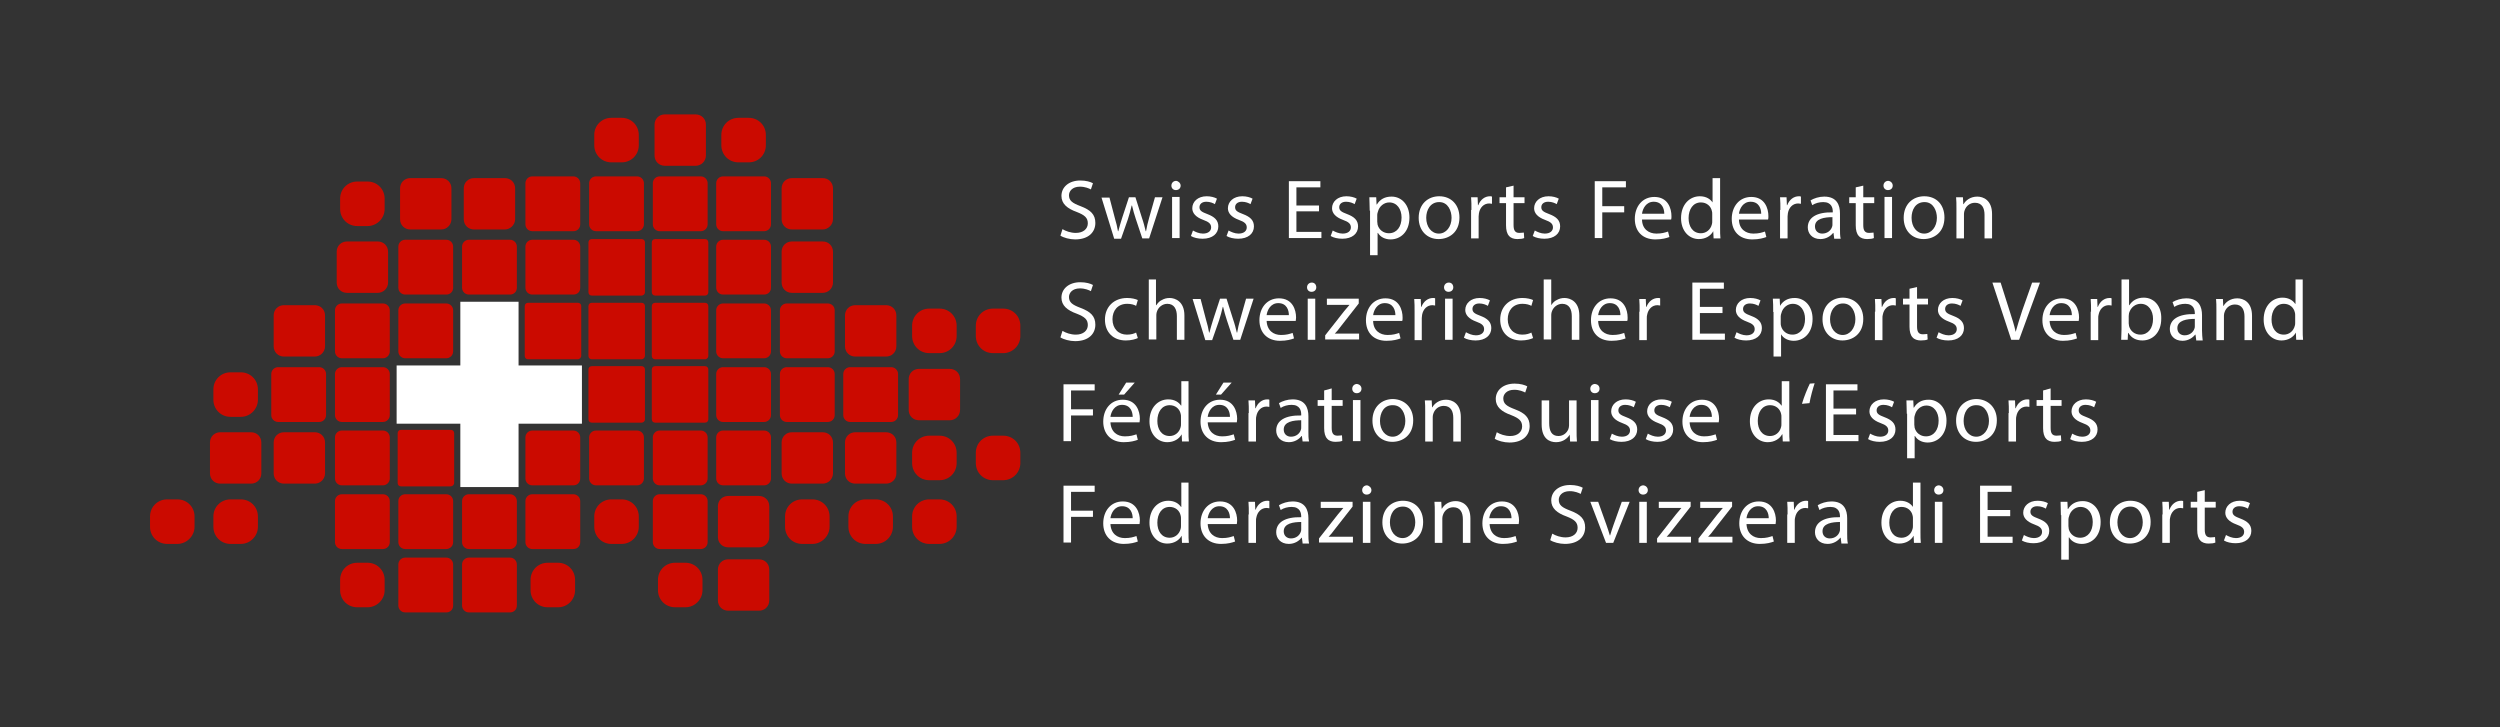<?xml version="1.0" encoding="utf-8"?>
<!-- Generator: Adobe Illustrator 23.0.4, SVG Export Plug-In . SVG Version: 6.00 Build 0)  -->
<svg version="1.1" xmlns="http://www.w3.org/2000/svg" xmlns:xlink="http://www.w3.org/1999/xlink" x="0px" y="0px"
	 viewBox="0 0 729.9 212.3" style="enable-background:new 0 0 729.9 212.3;" xml:space="preserve">
<rect x="0" y="0" width="729.9" height="212.3" fill="#333333" stroke="none"/>
<g id="Ebene_3">
</g>
<g id="Ebene_2">
</g>
<g id="Ebene_4">
	<g>
		<g>
			<path style="fill:#CB0A00;" d="M168.7,104.9h-14.5c-0.6,0-1-0.4-1-1V89.4c0-0.6,0.4-1,1-1h14.5c0.6,0,1,0.4,1,1v14.5
				C169.7,104.4,169.2,104.9,168.7,104.9z"/>
			<path style="fill:#CB0A00;" d="M187.3,104.9h-14.5c-0.6,0-1-0.4-1-1V89.4c0-0.6,0.4-1,1-1h14.5c0.6,0,1,0.4,1,1v14.5
				C188.3,104.4,187.8,104.9,187.3,104.9z"/>
			<path style="fill:#CB0A00;" d="M187.3,123.4h-14.5c-0.6,0-1-0.4-1-1v-14.5c0-0.6,0.4-1,1-1h14.5c0.6,0,1,0.4,1,1v14.5
				C188.3,123,187.8,123.4,187.3,123.4z"/>
			<path style="fill:#CB0A00;" d="M167.4,86h-12c-1.1,0-2-0.9-2-2V72c0-1.1,0.9-2,2-2h12c1.1,0,2,0.9,2,2v12
				C169.4,85.2,168.6,86,167.4,86z"/>
			<path style="fill:#CB0A00;" d="M187.3,86.3h-14.5c-0.6,0-1-0.4-1-1V70.8c0-0.6,0.4-1,1-1h14.5c0.6,0,1,0.4,1,1v14.5
				C188.3,85.9,187.8,86.3,187.3,86.3z"/>
			<path style="fill:#CB0A00;" d="M167.4,141.7h-12c-1.1,0-2-0.9-2-2v-12c0-1.1,0.9-2,2-2h12c1.1,0,2,0.9,2,2v12
				C169.4,140.8,168.6,141.7,167.4,141.7z"/>
			<path style="fill:#CB0A00;" d="M131.6,142h-14.5c-0.6,0-1-0.4-1-1v-14.5c0-0.6,0.4-1,1-1h14.5c0.6,0,1,0.4,1,1V141
				C132.6,141.5,132.1,142,131.6,142z"/>
			<path style="fill:#CB0A00;" d="M130.3,104.6h-12c-1.1,0-2-0.9-2-2v-12c0-1.1,0.9-2,2-2h12c1.1,0,2,0.9,2,2v12
				C132.3,103.7,131.4,104.6,130.3,104.6z"/>
			<path style="fill:#CB0A00;" d="M148.9,160.3h-12c-1.1,0-2-0.9-2-2v-12c0-1.1,0.9-2,2-2h12c1.1,0,2,0.9,2,2v12
				C150.9,159.4,150,160.3,148.9,160.3z"/>
			<path style="fill:#CB0A00;" d="M111.8,123.2h-12c-1.1,0-2-0.9-2-2v-12c0-1.1,0.9-2,2-2h12c1.1,0,2,0.9,2,2v12
				C113.8,122.3,112.9,123.2,111.8,123.2z"/>
			<path style="fill:#CB0A00;" d="M93.2,123.2h-12c-1.1,0-2-0.9-2-2v-12c0-1.1,0.9-2,2-2h12c1.1,0,2,0.9,2,2v12
				C95.2,122.3,94.3,123.2,93.2,123.2z"/>
			<path style="fill:#CB0A00;" d="M70.3,121.7h-3c-2.8,0-5-2.2-5-5v-3c0-2.8,2.2-5,5-5h3c2.8,0,5,2.2,5,5v3
				C75.3,119.4,73.1,121.7,70.3,121.7z"/>
			<path style="fill:#CB0A00;" d="M73.3,141.2h-9c-1.7,0-3-1.3-3-3v-9c0-1.7,1.3-3,3-3h9c1.7,0,3,1.3,3,3v9
				C76.3,139.9,75,141.2,73.3,141.2z"/>
			<path style="fill:#CB0A00;" d="M70.3,158.8h-3c-2.8,0-5-2.2-5-5v-3c0-2.8,2.2-5,5-5h3c2.8,0,5,2.2,5,5v3
				C75.3,156.5,73.1,158.8,70.3,158.8z"/>
			<path style="fill:#CB0A00;" d="M51.8,158.8h-3c-2.8,0-5-2.2-5-5v-3c0-2.8,2.2-5,5-5h3c2.8,0,5,2.2,5,5v3
				C56.8,156.5,54.5,158.8,51.8,158.8z"/>
			<path style="fill:#CB0A00;" d="M91.9,141.2h-9c-1.7,0-3-1.3-3-3v-9c0-1.7,1.3-3,3-3h9c1.7,0,3,1.3,3,3v9
				C94.9,139.9,93.5,141.2,91.9,141.2z"/>
			<path style="fill:#CB0A00;" d="M111.8,141.7h-12c-1.1,0-2-0.9-2-2v-12c0-1.1,0.9-2,2-2h12c1.1,0,2,0.9,2,2v12
				C113.8,140.8,112.9,141.7,111.8,141.7z"/>
			<path style="fill:#CB0A00;" d="M111.8,160.3h-12c-1.1,0-2-0.9-2-2v-12c0-1.1,0.9-2,2-2h12c1.1,0,2,0.9,2,2v12
				C113.8,159.4,112.9,160.3,111.8,160.3z"/>
			<path style="fill:#CB0A00;" d="M167.4,160.3h-12c-1.1,0-2-0.9-2-2v-12c0-1.1,0.9-2,2-2h12c1.1,0,2,0.9,2,2v12
				C169.4,159.4,168.6,160.3,167.4,160.3z"/>
			<path style="fill:#CB0A00;" d="M162.9,177.3h-3c-2.8,0-5-2.2-5-5v-3c0-2.8,2.2-5,5-5h3c2.8,0,5,2.2,5,5v3
				C167.9,175.1,165.7,177.3,162.9,177.3z"/>
			<path style="fill:#CB0A00;" d="M186,141.7h-12c-1.1,0-2-0.9-2-2v-12c0-1.1,0.9-2,2-2h12c1.1,0,2,0.9,2,2v12
				C188,140.8,187.1,141.7,186,141.7z"/>
			<path style="fill:#CB0A00;" d="M111.8,104.6h-12c-1.1,0-2-0.9-2-2v-12c0-1.1,0.9-2,2-2h12c1.1,0,2,0.9,2,2v12
				C113.8,103.7,112.9,104.6,111.8,104.6z"/>
			<path style="fill:#CB0A00;" d="M91.9,104.1h-9c-1.7,0-3-1.3-3-3v-9c0-1.7,1.3-3,3-3h9c1.7,0,3,1.3,3,3v9
				C94.9,102.8,93.5,104.1,91.9,104.1z"/>
			<path style="fill:#CB0A00;" d="M148.9,86h-12c-1.1,0-2-0.9-2-2V72c0-1.1,0.9-2,2-2h12c1.1,0,2,0.9,2,2v12
				C150.9,85.2,150,86,148.9,86z"/>
			<path style="fill:#CB0A00;" d="M130.3,86h-12c-1.1,0-2-0.9-2-2V72c0-1.1,0.9-2,2-2h12c1.1,0,2,0.9,2,2v12
				C132.3,85.2,131.4,86,130.3,86z"/>
			<path style="fill:#CB0A00;" d="M110.3,85.5h-9c-1.7,0-3-1.3-3-3v-9c0-1.7,1.3-3,3-3h9c1.7,0,3,1.3,3,3v9
				C113.3,84.2,111.9,85.5,110.3,85.5z"/>
			<path style="fill:#CB0A00;" d="M223.1,104.6h-12c-1.1,0-2-0.9-2-2v-12c0-1.1,0.9-2,2-2h12c1.1,0,2,0.9,2,2v12
				C225.1,103.7,224.2,104.6,223.1,104.6z"/>
			<path style="fill:#CB0A00;" d="M204.6,141.7h-12c-1.1,0-2-0.9-2-2v-12c0-1.1,0.9-2,2-2h12c1.1,0,2,0.9,2,2v12
				C206.6,140.8,205.7,141.7,204.6,141.7z"/>
			<path style="fill:#CB0A00;" d="M205.8,123.4h-14.5c-0.6,0-1-0.4-1-1v-14.5c0-0.6,0.4-1,1-1h14.5c0.6,0,1,0.4,1,1v14.5
				C206.8,123,206.4,123.4,205.8,123.4z"/>
			<path style="fill:#CB0A00;" d="M205.8,104.9h-14.5c-0.6,0-1-0.4-1-1V89.4c0-0.6,0.4-1,1-1h14.5c0.6,0,1,0.4,1,1v14.5
				C206.8,104.4,206.4,104.9,205.8,104.9z"/>
			<path style="fill:#CB0A00;" d="M223.1,123.2h-12c-1.1,0-2-0.9-2-2v-12c0-1.1,0.9-2,2-2h12c1.1,0,2,0.9,2,2v12
				C225.1,122.3,224.2,123.2,223.1,123.2z"/>
			<path style="fill:#CB0A00;" d="M223.1,141.7h-12c-1.1,0-2-0.9-2-2v-12c0-1.1,0.9-2,2-2h12c1.1,0,2,0.9,2,2v12
				C225.1,140.8,224.2,141.7,223.1,141.7z"/>
			<path style="fill:#CB0A00;" d="M181.5,158.8h-3c-2.8,0-5-2.2-5-5v-3c0-2.8,2.2-5,5-5h3c2.8,0,5,2.2,5,5v3
				C186.5,156.5,184.3,158.8,181.5,158.8z"/>
			<path style="fill:#CB0A00;" d="M107.3,177.3h-3c-2.8,0-5-2.2-5-5v-3c0-2.8,2.2-5,5-5h3c2.8,0,5,2.2,5,5v3
				C112.3,175.1,110,177.3,107.3,177.3z"/>
			<path style="fill:#CB0A00;" d="M130.3,178.8h-12c-1.1,0-2-0.9-2-2v-12c0-1.1,0.9-2,2-2h12c1.1,0,2,0.9,2,2v12
				C132.3,178,131.4,178.8,130.3,178.8z"/>
			<path style="fill:#CB0A00;" d="M148.9,178.8h-12c-1.1,0-2-0.9-2-2v-12c0-1.1,0.9-2,2-2h12c1.1,0,2,0.9,2,2v12
				C150.9,178,150,178.8,148.9,178.8z"/>
			<path style="fill:#CB0A00;" d="M204.6,160.3h-12c-1.1,0-2-0.9-2-2v-12c0-1.1,0.9-2,2-2h12c1.1,0,2,0.9,2,2v12
				C206.6,159.4,205.7,160.3,204.6,160.3z"/>
			<path style="fill:#CB0A00;" d="M200.1,177.3h-3c-2.8,0-5-2.2-5-5v-3c0-2.8,2.2-5,5-5h3c2.8,0,5,2.2,5,5v3
				C205.1,175.1,202.8,177.3,200.1,177.3z"/>
			<path style="fill:#CB0A00;" d="M221.6,178.3h-9c-1.7,0-3-1.3-3-3v-9c0-1.7,1.3-3,3-3h9c1.7,0,3,1.3,3,3v9
				C224.6,177,223.3,178.3,221.6,178.3z"/>
			<path style="fill:#CB0A00;" d="M221.6,159.8h-9c-1.7,0-3-1.3-3-3v-9c0-1.7,1.3-3,3-3h9c1.7,0,3,1.3,3,3v9
				C224.6,158.4,223.3,159.8,221.6,159.8z"/>
			<path style="fill:#CB0A00;" d="M237.2,158.8h-3c-2.8,0-5-2.2-5-5v-3c0-2.8,2.2-5,5-5h3c2.8,0,5,2.2,5,5v3
				C242.2,156.5,239.9,158.8,237.2,158.8z"/>
			<path style="fill:#CB0A00;" d="M255.7,158.8h-3c-2.8,0-5-2.2-5-5v-3c0-2.8,2.2-5,5-5h3c2.8,0,5,2.2,5,5v3
				C260.7,156.5,258.5,158.8,255.7,158.8z"/>
			<path style="fill:#CB0A00;" d="M274.3,158.8h-3c-2.8,0-5-2.2-5-5v-3c0-2.8,2.2-5,5-5h3c2.8,0,5,2.2,5,5v3
				C279.3,156.5,277.1,158.8,274.3,158.8z"/>
			<path style="fill:#CB0A00;" d="M274.3,140.2h-3c-2.8,0-5-2.2-5-5v-3c0-2.8,2.2-5,5-5h3c2.8,0,5,2.2,5,5v3
				C279.3,138,277.1,140.2,274.3,140.2z"/>
			<path style="fill:#CB0A00;" d="M292.9,140.2h-3c-2.8,0-5-2.2-5-5v-3c0-2.8,2.2-5,5-5h3c2.8,0,5,2.2,5,5v3
				C297.9,138,295.6,140.2,292.9,140.2z"/>
			<path style="fill:#CB0A00;" d="M258.7,141.2h-9c-1.7,0-3-1.3-3-3v-9c0-1.7,1.3-3,3-3h9c1.7,0,3,1.3,3,3v9
				C261.7,139.9,260.4,141.2,258.7,141.2z"/>
			<path style="fill:#CB0A00;" d="M260.2,123.2h-12c-1.1,0-2-0.9-2-2v-12c0-1.1,0.9-2,2-2h12c1.1,0,2,0.9,2,2v12
				C262.2,122.3,261.3,123.2,260.2,123.2z"/>
			<path style="fill:#CB0A00;" d="M277.3,122.7h-9c-1.7,0-3-1.3-3-3v-9c0-1.7,1.3-3,3-3h9c1.7,0,3,1.3,3,3v9
				C280.3,121.3,279,122.7,277.3,122.7z"/>
			<path style="fill:#CB0A00;" d="M240.2,141.2h-9c-1.7,0-3-1.3-3-3v-9c0-1.7,1.3-3,3-3h9c1.7,0,3,1.3,3,3v9
				C243.2,139.9,241.8,141.2,240.2,141.2z"/>
			<path style="fill:#CB0A00;" d="M241.7,104.6h-12c-1.1,0-2-0.9-2-2v-12c0-1.1,0.9-2,2-2h12c1.1,0,2,0.9,2,2v12
				C243.7,103.7,242.8,104.6,241.7,104.6z"/>
			<path style="fill:#CB0A00;" d="M258.7,104.1h-9c-1.7,0-3-1.3-3-3v-9c0-1.7,1.3-3,3-3h9c1.7,0,3,1.3,3,3v9
				C261.7,102.8,260.4,104.1,258.7,104.1z"/>
			<path style="fill:#CB0A00;" d="M274.3,103.1h-3c-2.8,0-5-2.2-5-5v-3c0-2.8,2.2-5,5-5h3c2.8,0,5,2.2,5,5v3
				C279.3,100.9,277.1,103.1,274.3,103.1z"/>
			<path style="fill:#CB0A00;" d="M292.9,103.1h-3c-2.8,0-5-2.2-5-5v-3c0-2.8,2.2-5,5-5h3c2.8,0,5,2.2,5,5v3
				C297.9,100.9,295.6,103.1,292.9,103.1z"/>
			<path style="fill:#CB0A00;" d="M186,67.5h-12c-1.1,0-2-0.9-2-2v-12c0-1.1,0.9-2,2-2h12c1.1,0,2,0.9,2,2v12
				C188,66.6,187.1,67.5,186,67.5z"/>
			<path style="fill:#CB0A00;" d="M181.5,47.4h-3c-2.8,0-5-2.2-5-5v-3c0-2.8,2.2-5,5-5h3c2.8,0,5,2.2,5,5v3
				C186.5,45.2,184.3,47.4,181.5,47.4z"/>
			<path style="fill:#CB0A00;" d="M205.8,86.3h-14.5c-0.6,0-1-0.4-1-1V70.8c0-0.6,0.4-1,1-1h14.5c0.6,0,1,0.4,1,1v14.5
				C206.8,85.9,206.4,86.3,205.8,86.3z"/>
			<path style="fill:#CB0A00;" d="M223.1,86h-12c-1.1,0-2-0.9-2-2V72c0-1.1,0.9-2,2-2h12c1.1,0,2,0.9,2,2v12
				C225.1,85.2,224.2,86,223.1,86z"/>
			<path style="fill:#CB0A00;" d="M204.6,67.5h-12c-1.1,0-2-0.9-2-2v-12c0-1.1,0.9-2,2-2h12c1.1,0,2,0.9,2,2v12
				C206.6,66.6,205.7,67.5,204.6,67.5z"/>
			<path style="fill:#CB0A00;" d="M223.1,67.5h-12c-1.1,0-2-0.9-2-2v-12c0-1.1,0.9-2,2-2h12c1.1,0,2,0.9,2,2v12
				C225.1,66.6,224.2,67.5,223.1,67.5z"/>
			<path style="fill:#CB0A00;" d="M240.2,85.5h-9c-1.7,0-3-1.3-3-3v-9c0-1.7,1.3-3,3-3h9c1.7,0,3,1.3,3,3v9
				C243.2,84.2,241.8,85.5,240.2,85.5z"/>
			<path style="fill:#CB0A00;" d="M240.2,67h-9c-1.7,0-3-1.3-3-3v-9c0-1.7,1.3-3,3-3h9c1.7,0,3,1.3,3,3v9
				C243.2,65.6,241.8,67,240.2,67z"/>
			<path style="fill:#CB0A00;" d="M167.4,67.5h-12c-1.1,0-2-0.9-2-2v-12c0-1.1,0.9-2,2-2h12c1.1,0,2,0.9,2,2v12
				C169.4,66.6,168.6,67.5,167.4,67.5z"/>
			<path style="fill:#CB0A00;" d="M147.4,67h-9c-1.7,0-3-1.3-3-3v-9c0-1.7,1.3-3,3-3h9c1.7,0,3,1.3,3,3v9
				C150.4,65.6,149,67,147.4,67z"/>
			<path style="fill:#CB0A00;" d="M128.8,67h-9c-1.7,0-3-1.3-3-3v-9c0-1.7,1.3-3,3-3h9c1.7,0,3,1.3,3,3v9
				C131.8,65.6,130.5,67,128.8,67z"/>
			<path style="fill:#CB0A00;" d="M203.1,48.4h-9c-1.7,0-3-1.3-3-3v-9c0-1.7,1.3-3,3-3h9c1.7,0,3,1.3,3,3v9
				C206.1,47.1,204.7,48.4,203.1,48.4z"/>
			<path style="fill:#CB0A00;" d="M218.6,47.4h-3c-2.8,0-5-2.2-5-5v-3c0-2.8,2.2-5,5-5h3c2.8,0,5,2.2,5,5v3
				C223.6,45.2,221.4,47.4,218.6,47.4z"/>
			<path style="fill:#CB0A00;" d="M107.3,66h-3c-2.8,0-5-2.2-5-5v-3c0-2.8,2.2-5,5-5h3c2.8,0,5,2.2,5,5v3
				C112.3,63.8,110,66,107.3,66z"/>
			<path style="fill:#CB0A00;" d="M241.7,123.2h-12c-1.1,0-2-0.9-2-2v-12c0-1.1,0.9-2,2-2h12c1.1,0,2,0.9,2,2v12
				C243.7,122.3,242.8,123.2,241.7,123.2z"/>
			<path style="fill:#CB0A00;" d="M130.3,160.3h-12c-1.1,0-2-0.9-2-2v-12c0-1.1,0.9-2,2-2h12c1.1,0,2,0.9,2,2v12
				C132.3,159.4,131.4,160.3,130.3,160.3z"/>
			<polygon style="fill:#FFFFFF;" points="169.9,106.7 169.9,123.7 151.4,123.7 151.4,142.2 134.4,142.2 134.4,123.7 115.8,123.7 
				115.8,106.7 134.4,106.7 134.4,88.1 151.4,88.1 151.4,106.7 			"/>
		</g>
		<g>
			<path style="fill:#FFFFFF;" d="M310.2,66.9c1,0.6,2.4,1.1,3.9,1.1c2.2,0,3.5-1.2,3.5-2.8c0-1.6-0.9-2.4-3.2-3.3
				c-2.8-1-4.5-2.4-4.5-4.7c0-2.6,2.2-4.5,5.5-4.5c1.7,0,3,0.4,3.7,0.8l-0.6,1.8c-0.6-0.3-1.7-0.8-3.2-0.8c-2.3,0-3.2,1.4-3.2,2.5
				c0,1.6,1,2.3,3.4,3.2c2.9,1.1,4.3,2.4,4.3,4.9c0,2.6-1.9,4.8-5.9,4.8c-1.6,0-3.4-0.5-4.3-1.1L310.2,66.9z"/>
			<path style="fill:#FFFFFF;" d="M323.9,57.6l1.6,6.1c0.4,1.3,0.7,2.6,0.9,3.8h0.1c0.3-1.2,0.7-2.5,1.1-3.8l2-6.1h1.9l1.9,6
				c0.5,1.4,0.8,2.7,1.1,3.9h0.1c0.2-1.2,0.5-2.5,0.9-3.9l1.7-6h2.2l-3.9,12h-2l-1.9-5.7c-0.4-1.3-0.8-2.5-1.1-3.9h-0.1
				c-0.3,1.4-0.7,2.7-1.1,4l-2,5.7h-2l-3.7-12H323.9z"/>
			<path style="fill:#FFFFFF;" d="M344.7,54.2c0,0.7-0.5,1.3-1.4,1.3c-0.8,0-1.3-0.6-1.3-1.3c0-0.8,0.6-1.4,1.4-1.4
				C344.1,52.9,344.7,53.5,344.7,54.2z M342.2,69.5v-12h2.2v12H342.2z"/>
			<path style="fill:#FFFFFF;" d="M348.3,67.3c0.7,0.4,1.8,0.9,2.9,0.9c1.6,0,2.4-0.8,2.4-1.8c0-1-0.6-1.6-2.3-2.2
				c-2.2-0.8-3.2-2-3.2-3.4c0-1.9,1.6-3.5,4.2-3.5c1.2,0,2.3,0.3,3,0.7l-0.6,1.6c-0.5-0.3-1.4-0.7-2.5-0.7c-1.3,0-2,0.7-2,1.6
				c0,1,0.7,1.4,2.3,2c2.1,0.8,3.2,1.8,3.2,3.6c0,2.1-1.7,3.6-4.6,3.6c-1.3,0-2.6-0.3-3.4-0.8L348.3,67.3z"/>
			<path style="fill:#FFFFFF;" d="M358.7,67.3c0.7,0.4,1.8,0.9,2.9,0.9c1.6,0,2.4-0.8,2.4-1.8c0-1-0.6-1.6-2.3-2.2
				c-2.2-0.8-3.2-2-3.2-3.4c0-1.9,1.6-3.5,4.2-3.5c1.2,0,2.3,0.3,3,0.7l-0.6,1.6c-0.5-0.3-1.4-0.7-2.5-0.7c-1.3,0-2,0.7-2,1.6
				c0,1,0.7,1.4,2.3,2c2.1,0.8,3.2,1.8,3.2,3.6c0,2.1-1.7,3.6-4.6,3.6c-1.3,0-2.6-0.3-3.4-0.8L358.7,67.3z"/>
			<path style="fill:#FFFFFF;" d="M385.1,61.7h-6.6v6h7.3v1.8h-9.5V52.9h9.2v1.8h-7V60h6.6V61.7z"/>
			<path style="fill:#FFFFFF;" d="M389.1,67.3c0.7,0.4,1.8,0.9,2.9,0.9c1.6,0,2.4-0.8,2.4-1.8c0-1-0.6-1.6-2.3-2.2
				c-2.2-0.8-3.2-2-3.2-3.4c0-1.9,1.6-3.5,4.2-3.5c1.2,0,2.3,0.3,3,0.7l-0.6,1.6c-0.5-0.3-1.4-0.7-2.5-0.7c-1.3,0-2,0.7-2,1.6
				c0,1,0.7,1.4,2.3,2c2.1,0.8,3.2,1.8,3.2,3.6c0,2.1-1.7,3.6-4.6,3.6c-1.3,0-2.6-0.3-3.4-0.8L389.1,67.3z"/>
			<path style="fill:#FFFFFF;" d="M399.9,61.5c0-1.5-0.1-2.8-0.1-3.9h2l0.1,2.1h0.1c0.9-1.5,2.3-2.3,4.3-2.3c2.9,0,5.2,2.4,5.2,6.1
				c0,4.3-2.7,6.4-5.5,6.4c-1.6,0-3-0.7-3.7-1.9h-0.1v6.5h-2.2V61.5z M402.1,64.7c0,0.3,0.1,0.6,0.1,0.9c0.4,1.5,1.7,2.5,3.3,2.5
				c2.3,0,3.7-1.9,3.7-4.6c0-2.4-1.3-4.4-3.6-4.4c-1.5,0-2.9,1.1-3.3,2.7c-0.1,0.3-0.2,0.6-0.2,0.9V64.7z"/>
			<path style="fill:#FFFFFF;" d="M426.1,63.5c0,4.4-3.1,6.3-6.1,6.3c-3.3,0-5.8-2.4-5.8-6.2c0-4,2.7-6.3,6-6.3
				C423.7,57.3,426.1,59.8,426.1,63.5z M416.4,63.6c0,2.6,1.5,4.6,3.7,4.6c2.1,0,3.7-2,3.7-4.6c0-2-1-4.6-3.6-4.6
				C417.6,59,416.4,61.3,416.4,63.6z"/>
			<path style="fill:#FFFFFF;" d="M429.6,61.3c0-1.4,0-2.6-0.1-3.7h1.9l0.1,2.3h0.1c0.6-1.6,1.9-2.6,3.4-2.6c0.3,0,0.4,0,0.6,0.1
				v2.1c-0.2,0-0.5-0.1-0.8-0.1c-1.6,0-2.7,1.2-3,2.8c0,0.3-0.1,0.6-0.1,1v6.4h-2.2V61.3z"/>
			<path style="fill:#FFFFFF;" d="M441.9,54.2v3.4h3.2v1.7h-3.2v6.4c0,1.5,0.4,2.3,1.7,2.3c0.6,0,1-0.1,1.3-0.1l0.1,1.6
				c-0.4,0.2-1.1,0.3-2,0.3c-1,0-1.9-0.3-2.4-0.9c-0.6-0.6-0.9-1.7-0.9-3.1v-6.5h-1.9v-1.7h1.9v-2.9L441.9,54.2z"/>
			<path style="fill:#FFFFFF;" d="M448.1,67.3c0.7,0.4,1.8,0.9,2.9,0.9c1.6,0,2.4-0.8,2.4-1.8c0-1-0.6-1.6-2.3-2.2
				c-2.2-0.8-3.2-2-3.2-3.4c0-1.9,1.6-3.5,4.2-3.5c1.2,0,2.3,0.3,3,0.7l-0.6,1.6c-0.5-0.3-1.4-0.7-2.5-0.7c-1.3,0-2,0.7-2,1.6
				c0,1,0.7,1.4,2.3,2c2.1,0.8,3.2,1.8,3.2,3.6c0,2.1-1.7,3.6-4.6,3.6c-1.3,0-2.6-0.3-3.4-0.8L448.1,67.3z"/>
			<path style="fill:#FFFFFF;" d="M465.6,52.9h9.1v1.8h-6.9v5.5h6.4V62h-6.4v7.5h-2.2V52.9z"/>
			<path style="fill:#FFFFFF;" d="M479.4,64c0,2.9,2,4.2,4.2,4.2c1.6,0,2.5-0.3,3.4-0.6l0.4,1.6c-0.8,0.3-2.1,0.7-4.1,0.7
				c-3.8,0-6-2.4-6-6s2.2-6.4,5.7-6.4c4,0,5,3.4,5,5.6c0,0.4,0,0.8-0.1,1H479.4z M485.9,62.4c0-1.4-0.6-3.5-3.1-3.5
				c-2.2,0-3.2,2-3.4,3.5H485.9z"/>
			<path style="fill:#FFFFFF;" d="M502.2,52v14.5c0,1.1,0,2.3,0.1,3.1h-2l-0.1-2.1h0c-0.7,1.3-2.2,2.3-4.2,2.3
				c-2.9,0-5.2-2.4-5.2-6.1c0-4,2.5-6.4,5.5-6.4c1.9,0,3.1,0.9,3.7,1.8h0V52H502.2z M499.9,62.5c0-0.3,0-0.6-0.1-0.9
				c-0.3-1.4-1.5-2.5-3.2-2.5c-2.3,0-3.6,2-3.6,4.6c0,2.4,1.2,4.4,3.6,4.4c1.5,0,2.8-1,3.2-2.6c0.1-0.3,0.1-0.6,0.1-0.9V62.5z"/>
			<path style="fill:#FFFFFF;" d="M507.7,64c0,2.9,2,4.2,4.2,4.2c1.6,0,2.5-0.3,3.4-0.6l0.4,1.6c-0.8,0.3-2.1,0.7-4.1,0.7
				c-3.8,0-6-2.4-6-6s2.2-6.4,5.7-6.4c4,0,5,3.4,5,5.6c0,0.4,0,0.8-0.1,1H507.7z M514.2,62.4c0-1.4-0.6-3.5-3.1-3.5
				c-2.2,0-3.2,2-3.4,3.5H514.2z"/>
			<path style="fill:#FFFFFF;" d="M519.8,61.3c0-1.4,0-2.6-0.1-3.7h1.9l0.1,2.3h0.1c0.6-1.6,1.9-2.6,3.4-2.6c0.3,0,0.4,0,0.6,0.1
				v2.1c-0.2,0-0.5-0.1-0.8-0.1c-1.6,0-2.7,1.2-3,2.8c0,0.3-0.1,0.6-0.1,1v6.4h-2.2V61.3z"/>
			<path style="fill:#FFFFFF;" d="M535.5,69.5l-0.2-1.5h-0.1c-0.7,0.9-2,1.8-3.7,1.8c-2.5,0-3.7-1.7-3.7-3.4c0-2.9,2.6-4.5,7.3-4.4
				v-0.2c0-1-0.3-2.8-2.8-2.8c-1.1,0-2.3,0.3-3.2,0.9l-0.5-1.4c1-0.6,2.5-1.1,4-1.1c3.7,0,4.6,2.5,4.6,4.9v4.5c0,1,0,2.1,0.2,2.9
				H535.5z M535.1,63.4c-2.4,0-5.2,0.4-5.2,2.7c0,1.4,1,2.1,2.1,2.1c1.6,0,2.6-1,2.9-2c0.1-0.2,0.1-0.5,0.1-0.7V63.4z"/>
			<path style="fill:#FFFFFF;" d="M544,54.2v3.4h3.2v1.7H544v6.4c0,1.5,0.4,2.3,1.7,2.3c0.6,0,1-0.1,1.3-0.1l0.1,1.6
				c-0.4,0.2-1.1,0.3-2,0.3c-1,0-1.9-0.3-2.4-0.9c-0.6-0.6-0.9-1.7-0.9-3.1v-6.5h-1.9v-1.7h1.9v-2.9L544,54.2z"/>
			<path style="fill:#FFFFFF;" d="M552.6,54.2c0,0.7-0.5,1.3-1.4,1.3c-0.8,0-1.3-0.6-1.3-1.3c0-0.8,0.6-1.4,1.4-1.4
				C552.1,52.9,552.6,53.5,552.6,54.2z M550.2,69.5v-12h2.2v12H550.2z"/>
			<path style="fill:#FFFFFF;" d="M567.7,63.5c0,4.4-3.1,6.3-6.1,6.3c-3.3,0-5.8-2.4-5.8-6.2c0-4,2.7-6.3,6-6.3
				C565.4,57.3,567.7,59.8,567.7,63.5z M558.1,63.6c0,2.6,1.5,4.6,3.7,4.6c2.1,0,3.7-2,3.7-4.6c0-2-1-4.6-3.6-4.6
				C559.2,59,558.1,61.3,558.1,63.6z"/>
			<path style="fill:#FFFFFF;" d="M571.2,60.8c0-1.2,0-2.2-0.1-3.2h2l0.1,2h0.1c0.6-1.1,2-2.2,4-2.2c1.7,0,4.3,1,4.3,5.1v7.1h-2.2
				v-6.9c0-1.9-0.7-3.5-2.8-3.5c-1.5,0-2.6,1-3,2.2c-0.1,0.3-0.2,0.6-0.2,1v7.2h-2.2V60.8z"/>
			<path style="fill:#FFFFFF;" d="M310.2,96.6c1,0.6,2.4,1.1,3.9,1.1c2.2,0,3.5-1.2,3.5-2.8c0-1.6-0.9-2.4-3.2-3.3
				c-2.8-1-4.5-2.4-4.5-4.7c0-2.6,2.2-4.5,5.5-4.5c1.7,0,3,0.4,3.7,0.8l-0.6,1.8c-0.6-0.3-1.7-0.8-3.2-0.8c-2.3,0-3.2,1.4-3.2,2.5
				c0,1.6,1,2.3,3.4,3.2c2.9,1.1,4.3,2.4,4.3,4.9c0,2.6-1.9,4.8-5.9,4.8c-1.6,0-3.4-0.5-4.3-1.1L310.2,96.6z"/>
			<path style="fill:#FFFFFF;" d="M332.2,98.7c-0.6,0.3-1.9,0.7-3.5,0.7c-3.7,0-6.1-2.4-6.1-6.1c0-3.7,2.6-6.3,6.5-6.3
				c1.3,0,2.5,0.3,3.1,0.6l-0.5,1.7c-0.5-0.3-1.4-0.6-2.6-0.6c-2.8,0-4.3,2-4.3,4.5c0,2.8,1.8,4.5,4.2,4.5c1.3,0,2.1-0.3,2.7-0.6
				L332.2,98.7z"/>
			<path style="fill:#FFFFFF;" d="M335.3,81.6h2.2v7.5h0.1c0.4-0.6,0.9-1.2,1.6-1.5c0.7-0.4,1.4-0.6,2.3-0.6c1.6,0,4.3,1,4.3,5.1
				v7.1h-2.2v-6.9c0-1.9-0.7-3.6-2.8-3.6c-1.4,0-2.6,1-3,2.2c-0.1,0.3-0.2,0.6-0.2,1v7.2h-2.2V81.6z"/>
			<path style="fill:#FFFFFF;" d="M350.5,87.2l1.6,6.1c0.4,1.3,0.7,2.6,0.9,3.8h0.1c0.3-1.2,0.7-2.5,1.1-3.8l2-6.1h1.9l1.9,6
				c0.5,1.4,0.8,2.7,1.1,3.9h0.1c0.2-1.2,0.5-2.5,0.9-3.9l1.7-6h2.2l-3.9,12h-2l-1.9-5.7c-0.4-1.3-0.8-2.5-1.1-3.9h-0.1
				c-0.3,1.4-0.7,2.7-1.1,4l-2,5.7h-2l-3.7-12H350.5z"/>
			<path style="fill:#FFFFFF;" d="M369.8,93.6c0.1,2.9,2,4.2,4.2,4.2c1.6,0,2.5-0.3,3.4-0.6l0.4,1.6c-0.8,0.3-2.1,0.7-4.1,0.7
				c-3.7,0-6-2.4-6-6s2.2-6.4,5.7-6.4c4,0,5,3.4,5,5.6c0,0.4-0.1,0.8-0.1,1H369.8z M376.3,92c0-1.4-0.6-3.5-3.1-3.5
				c-2.2,0-3.2,2-3.4,3.5H376.3z"/>
			<path style="fill:#FFFFFF;" d="M384.3,83.9c0,0.7-0.5,1.3-1.4,1.3c-0.8,0-1.3-0.6-1.3-1.3c0-0.8,0.6-1.4,1.4-1.4
				C383.8,82.5,384.3,83.1,384.3,83.9z M381.8,99.2v-12h2.2v12H381.8z"/>
			<path style="fill:#FFFFFF;" d="M386.9,97.9l5.5-7c0.5-0.6,1-1.2,1.6-1.9v0h-6.6v-1.8h9.3l0,1.4l-5.4,6.9c-0.5,0.7-1,1.3-1.6,1.9
				v0h7.1v1.7h-9.9V97.9z"/>
			<path style="fill:#FFFFFF;" d="M400.9,93.6c0,2.9,2,4.2,4.2,4.2c1.6,0,2.5-0.3,3.4-0.6l0.4,1.6c-0.8,0.3-2.1,0.7-4.1,0.7
				c-3.8,0-6-2.4-6-6s2.2-6.4,5.7-6.4c4,0,5,3.4,5,5.6c0,0.4,0,0.8-0.1,1H400.9z M407.4,92c0-1.4-0.6-3.5-3.1-3.5
				c-2.2,0-3.2,2-3.4,3.5H407.4z"/>
			<path style="fill:#FFFFFF;" d="M413,91c0-1.4,0-2.6-0.1-3.7h1.9l0.1,2.3h0.1c0.6-1.6,1.9-2.6,3.4-2.6c0.3,0,0.4,0,0.6,0.1v2.1
				c-0.2,0-0.5-0.1-0.8-0.1c-1.6,0-2.7,1.2-3,2.8c0,0.3-0.1,0.6-0.1,1v6.4H413V91z"/>
			<path style="fill:#FFFFFF;" d="M424.3,83.9c0,0.7-0.5,1.3-1.4,1.3c-0.8,0-1.3-0.6-1.3-1.3c0-0.8,0.6-1.4,1.4-1.4
				C423.8,82.5,424.3,83.1,424.3,83.9z M421.9,99.2v-12h2.2v12H421.9z"/>
			<path style="fill:#FFFFFF;" d="M428,97c0.7,0.4,1.8,0.9,2.9,0.9c1.6,0,2.4-0.8,2.4-1.8c0-1-0.6-1.6-2.3-2.2
				c-2.2-0.8-3.2-2-3.2-3.4c0-1.9,1.6-3.5,4.2-3.5c1.2,0,2.3,0.3,3,0.7l-0.6,1.6c-0.5-0.3-1.4-0.7-2.5-0.7c-1.3,0-2,0.7-2,1.6
				c0,1,0.7,1.4,2.3,2c2.1,0.8,3.2,1.8,3.2,3.6c0,2.1-1.7,3.6-4.6,3.6c-1.3,0-2.6-0.3-3.4-0.8L428,97z"/>
			<path style="fill:#FFFFFF;" d="M447.6,98.7c-0.6,0.3-1.9,0.7-3.5,0.7c-3.7,0-6.1-2.4-6.1-6.1c0-3.7,2.6-6.3,6.5-6.3
				c1.3,0,2.5,0.3,3.1,0.6l-0.5,1.7c-0.5-0.3-1.4-0.6-2.6-0.6c-2.8,0-4.3,2-4.3,4.5c0,2.8,1.8,4.5,4.2,4.5c1.3,0,2.1-0.3,2.7-0.6
				L447.6,98.7z"/>
			<path style="fill:#FFFFFF;" d="M450.7,81.6h2.2v7.5h0c0.4-0.6,0.9-1.2,1.6-1.5c0.7-0.4,1.4-0.6,2.3-0.6c1.6,0,4.3,1,4.3,5.1v7.1
				h-2.2v-6.9c0-1.9-0.7-3.6-2.8-3.6c-1.4,0-2.6,1-3,2.2c-0.1,0.3-0.2,0.6-0.2,1v7.2h-2.2V81.6z"/>
			<path style="fill:#FFFFFF;" d="M466.6,93.6c0,2.9,2,4.2,4.2,4.2c1.6,0,2.5-0.3,3.4-0.6l0.4,1.6c-0.8,0.3-2.1,0.7-4.1,0.7
				c-3.8,0-6-2.4-6-6s2.2-6.4,5.7-6.4c4,0,5,3.4,5,5.6c0,0.4,0,0.8-0.1,1H466.6z M473.1,92c0-1.4-0.6-3.5-3.1-3.5
				c-2.2,0-3.2,2-3.4,3.5H473.1z"/>
			<path style="fill:#FFFFFF;" d="M478.7,91c0-1.4,0-2.6-0.1-3.7h1.9l0.1,2.3h0.1c0.6-1.6,1.9-2.6,3.4-2.6c0.3,0,0.4,0,0.6,0.1v2.1
				c-0.2,0-0.5-0.1-0.8-0.1c-1.6,0-2.7,1.2-3,2.8c-0.1,0.3-0.1,0.6-0.1,1v6.4h-2.2V91z"/>
			<path style="fill:#FFFFFF;" d="M502.9,91.4h-6.6v6h7.3v1.8h-9.5V82.5h9.2v1.8h-7v5.3h6.6V91.4z"/>
			<path style="fill:#FFFFFF;" d="M507,97c0.7,0.4,1.8,0.9,2.9,0.9c1.6,0,2.4-0.8,2.4-1.8c0-1-0.6-1.6-2.3-2.2
				c-2.2-0.8-3.2-2-3.2-3.4c0-1.9,1.6-3.5,4.2-3.5c1.2,0,2.3,0.3,3,0.7l-0.6,1.6c-0.5-0.3-1.4-0.7-2.5-0.7c-1.3,0-2,0.7-2,1.6
				c0,1,0.7,1.4,2.3,2c2.1,0.8,3.2,1.8,3.2,3.6c0,2.1-1.7,3.6-4.6,3.6c-1.3,0-2.6-0.3-3.4-0.8L507,97z"/>
			<path style="fill:#FFFFFF;" d="M517.7,91.1c0-1.5,0-2.8-0.1-3.9h2l0.1,2.1h0c0.9-1.5,2.3-2.3,4.3-2.3c2.9,0,5.2,2.4,5.2,6.1
				c0,4.3-2.7,6.4-5.5,6.4c-1.6,0-3-0.7-3.7-1.9h0v6.5h-2.2V91.1z M519.9,94.3c0,0.3,0,0.6,0.1,0.9c0.4,1.5,1.7,2.5,3.3,2.5
				c2.3,0,3.7-1.9,3.7-4.6c0-2.4-1.3-4.4-3.6-4.4c-1.5,0-2.9,1.1-3.3,2.7c-0.1,0.3-0.2,0.6-0.2,0.9V94.3z"/>
			<path style="fill:#FFFFFF;" d="M544,93.1c0,4.4-3.1,6.3-6.1,6.3c-3.3,0-5.8-2.4-5.8-6.2c0-4,2.7-6.3,6-6.3
				C541.6,87,544,89.5,544,93.1z M534.3,93.2c0,2.6,1.5,4.6,3.7,4.6c2.1,0,3.7-2,3.7-4.6c0-2-1-4.6-3.6-4.6S534.3,91,534.3,93.2z"/>
			<path style="fill:#FFFFFF;" d="M547.5,91c0-1.4,0-2.6-0.1-3.7h1.9l0.1,2.3h0.1c0.6-1.6,1.9-2.6,3.4-2.6c0.3,0,0.4,0,0.6,0.1v2.1
				c-0.2,0-0.5-0.1-0.8-0.1c-1.6,0-2.7,1.2-3,2.8c-0.1,0.3-0.1,0.6-0.1,1v6.4h-2.2V91z"/>
			<path style="fill:#FFFFFF;" d="M559.7,83.8v3.4h3.2v1.7h-3.2v6.4c0,1.5,0.4,2.3,1.7,2.3c0.6,0,1-0.1,1.3-0.1l0.1,1.6
				c-0.4,0.2-1.1,0.3-2,0.3c-1,0-1.9-0.3-2.4-0.9c-0.6-0.6-0.9-1.7-0.9-3.1v-6.5h-1.9v-1.7h1.9v-2.9L559.7,83.8z"/>
			<path style="fill:#FFFFFF;" d="M566,97c0.7,0.4,1.8,0.9,2.9,0.9c1.6,0,2.4-0.8,2.4-1.8c0-1-0.6-1.6-2.3-2.2
				c-2.2-0.8-3.2-2-3.2-3.4c0-1.9,1.6-3.5,4.2-3.5c1.2,0,2.3,0.3,3,0.7l-0.6,1.6c-0.5-0.3-1.4-0.7-2.5-0.7c-1.3,0-2,0.7-2,1.6
				c0,1,0.7,1.4,2.3,2c2.1,0.8,3.2,1.8,3.2,3.6c0,2.1-1.7,3.6-4.6,3.6c-1.3,0-2.6-0.3-3.4-0.8L566,97z"/>
			<path style="fill:#FFFFFF;" d="M587.2,99.2l-5.5-16.7h2.4l2.6,8.2c0.7,2.2,1.4,4.3,1.8,6.2h0c0.5-1.9,1.2-4,1.9-6.2l2.9-8.2h2.3
				l-6.1,16.7H587.2z"/>
			<path style="fill:#FFFFFF;" d="M598.4,93.6c0.1,2.9,2,4.2,4.2,4.2c1.6,0,2.5-0.3,3.4-0.6l0.4,1.6c-0.8,0.3-2.1,0.7-4.1,0.7
				c-3.7,0-6-2.4-6-6s2.2-6.4,5.7-6.4c4,0,5,3.4,5,5.6c0,0.4-0.1,0.8-0.1,1H598.4z M604.9,92c0-1.4-0.6-3.5-3.1-3.5
				c-2.2,0-3.2,2-3.4,3.5H604.9z"/>
			<path style="fill:#FFFFFF;" d="M610.5,91c0-1.4,0-2.6-0.1-3.7h1.9l0.1,2.3h0.1c0.6-1.6,1.9-2.6,3.4-2.6c0.3,0,0.4,0,0.6,0.1v2.1
				c-0.2,0-0.5-0.1-0.8-0.1c-1.6,0-2.7,1.2-3,2.8c-0.1,0.3-0.1,0.6-0.1,1v6.4h-2.2V91z"/>
			<path style="fill:#FFFFFF;" d="M619.3,99.2c0-0.8,0.1-2,0.1-3.1V81.6h2.2v7.5h0.1c0.8-1.3,2.2-2.2,4.2-2.2c3,0,5.2,2.5,5.1,6.1
				c0,4.3-2.7,6.4-5.5,6.4c-1.8,0-3.2-0.7-4.1-2.2h-0.1l-0.1,2H619.3z M621.5,94.4c0,0.3,0.1,0.5,0.1,0.8c0.4,1.5,1.7,2.5,3.3,2.5
				c2.3,0,3.7-1.9,3.7-4.6c0-2.4-1.3-4.4-3.6-4.4c-1.5,0-2.9,1-3.4,2.7c0,0.2-0.1,0.5-0.1,0.9V94.4z"/>
			<path style="fill:#FFFFFF;" d="M641.2,99.2l-0.2-1.5h-0.1c-0.7,0.9-2,1.8-3.7,1.8c-2.5,0-3.7-1.7-3.7-3.4c0-2.9,2.6-4.5,7.3-4.4
				v-0.2c0-1-0.3-2.8-2.8-2.8c-1.1,0-2.3,0.3-3.2,0.9l-0.5-1.4c1-0.6,2.5-1.1,4-1.1c3.7,0,4.6,2.5,4.6,4.9v4.5c0,1,0.1,2.1,0.2,2.9
				H641.2z M640.9,93.1c-2.4,0-5.2,0.4-5.2,2.7c0,1.4,1,2.1,2.1,2.1c1.6,0,2.6-1,2.9-2c0.1-0.2,0.1-0.5,0.1-0.7V93.1z"/>
			<path style="fill:#FFFFFF;" d="M647.1,90.5c0-1.2,0-2.2-0.1-3.2h2l0.1,2h0.1c0.6-1.1,2-2.2,4-2.2c1.7,0,4.3,1,4.3,5.1v7.1h-2.2
				v-6.9c0-1.9-0.7-3.5-2.8-3.5c-1.5,0-2.6,1-3,2.2c-0.1,0.3-0.2,0.6-0.2,1v7.2h-2.2V90.5z"/>
			<path style="fill:#FFFFFF;" d="M672.3,81.6v14.5c0,1.1,0,2.3,0.1,3.1h-2l-0.1-2.1h0c-0.7,1.3-2.2,2.3-4.2,2.3
				c-2.9,0-5.2-2.4-5.2-6.1c0-4,2.5-6.4,5.5-6.4c1.9,0,3.1,0.9,3.7,1.8h0.1v-7.1H672.3z M670.1,92.1c0-0.3,0-0.6-0.1-0.9
				c-0.3-1.4-1.5-2.5-3.2-2.5c-2.3,0-3.6,2-3.6,4.6c0,2.4,1.2,4.4,3.6,4.4c1.5,0,2.8-1,3.2-2.6c0.1-0.3,0.1-0.6,0.1-0.9V92.1z"/>
			<path style="fill:#FFFFFF;" d="M310.5,112.2h9.1v1.8h-6.9v5.5h6.4v1.8h-6.4v7.5h-2.2V112.2z"/>
			<path style="fill:#FFFFFF;" d="M324.2,123.2c0.1,2.9,2,4.2,4.2,4.2c1.6,0,2.5-0.3,3.4-0.6l0.4,1.6c-0.8,0.3-2.1,0.7-4.1,0.7
				c-3.7,0-6-2.4-6-6c0-3.6,2.2-6.4,5.7-6.4c4,0,5,3.4,5,5.6c0,0.4-0.1,0.8-0.1,1H324.2z M330.7,121.7c0-1.4-0.6-3.5-3.1-3.5
				c-2.2,0-3.2,2-3.4,3.5H330.7z M331.3,111.7l-3.1,3.5h-1.6l2.2-3.5H331.3z"/>
			<path style="fill:#FFFFFF;" d="M347,111.3v14.5c0,1.1,0,2.3,0.1,3.1h-2l-0.1-2.1H345c-0.7,1.3-2.2,2.3-4.2,2.3
				c-2.9,0-5.2-2.4-5.2-6.1c0-4,2.5-6.4,5.5-6.4c1.9,0,3.1,0.9,3.7,1.8h0.1v-7.1H347z M344.8,121.7c0-0.3,0-0.6-0.1-0.9
				c-0.3-1.4-1.5-2.5-3.2-2.5c-2.3,0-3.6,2-3.6,4.6c0,2.4,1.2,4.4,3.6,4.4c1.5,0,2.8-1,3.2-2.6c0.1-0.3,0.1-0.6,0.1-0.9V121.7z"/>
			<path style="fill:#FFFFFF;" d="M352.6,123.2c0.1,2.9,2,4.2,4.2,4.2c1.6,0,2.5-0.3,3.4-0.6l0.4,1.6c-0.8,0.3-2.1,0.7-4.1,0.7
				c-3.7,0-6-2.4-6-6c0-3.6,2.2-6.4,5.7-6.4c4,0,5,3.4,5,5.6c0,0.4-0.1,0.8-0.1,1H352.6z M359.1,121.7c0-1.4-0.6-3.5-3.1-3.5
				c-2.2,0-3.2,2-3.4,3.5H359.1z M359.6,111.7l-3.1,3.5H355l2.2-3.5H359.6z"/>
			<path style="fill:#FFFFFF;" d="M364.6,120.6c0-1.4,0-2.6-0.1-3.7h1.9l0.1,2.3h0.1c0.6-1.6,1.9-2.6,3.4-2.6c0.3,0,0.4,0,0.6,0.1
				v2.1c-0.2,0-0.5-0.1-0.8-0.1c-1.6,0-2.7,1.2-3,2.8c-0.1,0.3-0.1,0.6-0.1,1v6.4h-2.2V120.6z"/>
			<path style="fill:#FFFFFF;" d="M380.3,128.8l-0.2-1.5h-0.1c-0.7,0.9-2,1.8-3.7,1.8c-2.5,0-3.7-1.7-3.7-3.4c0-2.9,2.6-4.5,7.3-4.4
				V121c0-1-0.3-2.8-2.8-2.8c-1.1,0-2.3,0.3-3.2,0.9l-0.5-1.4c1-0.6,2.5-1.1,4-1.1c3.7,0,4.6,2.5,4.6,4.9v4.5c0,1,0,2,0.2,2.9H380.3
				z M380,122.7c-2.4,0-5.2,0.4-5.2,2.7c0,1.4,1,2.1,2.1,2.1c1.6,0,2.6-1,2.9-2c0.1-0.2,0.1-0.5,0.1-0.7V122.7z"/>
			<path style="fill:#FFFFFF;" d="M388.8,113.4v3.4h3.2v1.7h-3.2v6.4c0,1.5,0.4,2.3,1.7,2.3c0.6,0,1-0.1,1.3-0.1l0.1,1.6
				c-0.4,0.2-1.1,0.3-2,0.3c-1,0-1.9-0.3-2.4-0.9c-0.6-0.6-0.9-1.7-0.9-3.1v-6.5h-1.9v-1.7h1.9V114L388.8,113.4z"/>
			<path style="fill:#FFFFFF;" d="M397.5,113.5c0,0.7-0.5,1.3-1.4,1.3c-0.8,0-1.3-0.6-1.3-1.3c0-0.8,0.6-1.4,1.4-1.4
				C396.9,112.2,397.5,112.7,397.5,113.5z M395,128.8v-12h2.2v12H395z"/>
			<path style="fill:#FFFFFF;" d="M412.6,122.7c0,4.4-3.1,6.3-6.1,6.3c-3.3,0-5.8-2.4-5.8-6.2c0-4,2.7-6.3,6-6.3
				C410.2,116.6,412.6,119.1,412.6,122.7z M402.9,122.9c0,2.6,1.5,4.6,3.7,4.6c2.1,0,3.7-2,3.7-4.6c0-2-1-4.6-3.6-4.6
				C404,118.2,402.9,120.6,402.9,122.9z"/>
			<path style="fill:#FFFFFF;" d="M416.1,120.1c0-1.2,0-2.2-0.1-3.2h2l0.1,2h0.1c0.6-1.1,2-2.2,4-2.2c1.7,0,4.3,1,4.3,5.1v7.1h-2.2
				v-6.9c0-1.9-0.7-3.5-2.8-3.5c-1.5,0-2.6,1-3,2.2c-0.1,0.3-0.2,0.6-0.2,1v7.2h-2.2V120.1z"/>
			<path style="fill:#FFFFFF;" d="M437,126.2c1,0.6,2.4,1.1,3.9,1.1c2.2,0,3.5-1.2,3.5-2.8c0-1.6-0.9-2.4-3.2-3.3
				c-2.8-1-4.5-2.4-4.5-4.7c0-2.6,2.2-4.5,5.5-4.5c1.7,0,3,0.4,3.7,0.8l-0.6,1.8c-0.6-0.3-1.7-0.8-3.2-0.8c-2.3,0-3.2,1.4-3.2,2.5
				c0,1.6,1,2.3,3.4,3.2c2.9,1.1,4.3,2.4,4.3,4.9c0,2.6-1.9,4.8-5.9,4.8c-1.6,0-3.4-0.5-4.3-1.1L437,126.2z"/>
			<path style="fill:#FFFFFF;" d="M460.3,125.6c0,1.2,0,2.3,0.1,3.3h-2l-0.1-2h0c-0.6,1-1.9,2.2-4,2.2c-1.9,0-4.2-1-4.2-5.2v-7h2.2
				v6.6c0,2.3,0.7,3.8,2.7,3.8c1.5,0,2.5-1,2.9-2c0.1-0.3,0.2-0.7,0.2-1.1v-7.3h2.2V125.6z"/>
			<path style="fill:#FFFFFF;" d="M467,113.5c0,0.7-0.5,1.3-1.4,1.3c-0.8,0-1.3-0.6-1.3-1.3c0-0.8,0.6-1.4,1.4-1.4
				C466.5,112.2,467,112.7,467,113.5z M464.5,128.8v-12h2.2v12H464.5z"/>
			<path style="fill:#FFFFFF;" d="M470.6,126.6c0.7,0.4,1.8,0.9,2.9,0.9c1.6,0,2.4-0.8,2.4-1.8c0-1-0.6-1.6-2.3-2.2
				c-2.2-0.8-3.2-2-3.2-3.4c0-1.9,1.6-3.5,4.2-3.5c1.2,0,2.3,0.3,3,0.7l-0.6,1.6c-0.5-0.3-1.4-0.7-2.5-0.7c-1.3,0-2,0.7-2,1.6
				c0,1,0.7,1.4,2.3,2c2.1,0.8,3.2,1.8,3.2,3.6c0,2.1-1.7,3.6-4.6,3.6c-1.3,0-2.6-0.3-3.4-0.8L470.6,126.6z"/>
			<path style="fill:#FFFFFF;" d="M481.1,126.6c0.7,0.4,1.8,0.9,2.9,0.9c1.6,0,2.4-0.8,2.4-1.8c0-1-0.6-1.6-2.3-2.2
				c-2.2-0.8-3.2-2-3.2-3.4c0-1.9,1.6-3.5,4.2-3.5c1.2,0,2.3,0.3,3,0.7l-0.6,1.6c-0.5-0.3-1.4-0.7-2.5-0.7c-1.3,0-2,0.7-2,1.6
				c0,1,0.7,1.4,2.3,2c2.1,0.8,3.2,1.8,3.2,3.6c0,2.1-1.7,3.6-4.6,3.6c-1.3,0-2.6-0.3-3.4-0.8L481.1,126.6z"/>
			<path style="fill:#FFFFFF;" d="M493.3,123.2c0.1,2.9,2,4.2,4.2,4.2c1.6,0,2.5-0.3,3.4-0.6l0.4,1.6c-0.8,0.3-2.1,0.7-4.1,0.7
				c-3.7,0-6-2.4-6-6c0-3.6,2.2-6.4,5.7-6.4c4,0,5,3.4,5,5.6c0,0.4-0.1,0.8-0.1,1H493.3z M499.8,121.7c0-1.4-0.6-3.5-3.1-3.5
				c-2.2,0-3.2,2-3.4,3.5H499.8z"/>
			<path style="fill:#FFFFFF;" d="M522.4,111.3v14.5c0,1.1,0,2.3,0.1,3.1h-2l-0.1-2.1h-0.1c-0.7,1.3-2.2,2.3-4.2,2.3
				c-2.9,0-5.2-2.4-5.2-6.1c0-4,2.5-6.4,5.5-6.4c1.9,0,3.1,0.9,3.7,1.8h0.1v-7.1H522.4z M520.1,121.7c0-0.3,0-0.6-0.1-0.9
				c-0.3-1.4-1.5-2.5-3.2-2.5c-2.3,0-3.6,2-3.6,4.6c0,2.4,1.2,4.4,3.6,4.4c1.5,0,2.8-1,3.2-2.6c0.1-0.3,0.1-0.6,0.1-0.9V121.7z"/>
			<path style="fill:#FFFFFF;" d="M526.1,117.9c0.6-2.1,1.7-4.7,2.3-5.9l1.4-0.1c-0.5,1.5-1.2,4-1.5,5.8L526.1,117.9z"/>
			<path style="fill:#FFFFFF;" d="M541.9,121h-6.6v6h7.3v1.8h-9.5v-16.6h9.2v1.8h-7v5.3h6.6V121z"/>
			<path style="fill:#FFFFFF;" d="M546,126.6c0.7,0.4,1.8,0.9,2.9,0.9c1.6,0,2.4-0.8,2.4-1.8c0-1-0.6-1.6-2.3-2.2
				c-2.2-0.8-3.2-2-3.2-3.4c0-1.9,1.6-3.5,4.2-3.5c1.2,0,2.3,0.3,3,0.7l-0.6,1.6c-0.5-0.3-1.4-0.7-2.5-0.7c-1.3,0-2,0.7-2,1.6
				c0,1,0.7,1.4,2.3,2c2.1,0.8,3.2,1.8,3.2,3.6c0,2.1-1.7,3.6-4.6,3.6c-1.3,0-2.6-0.3-3.4-0.8L546,126.6z"/>
			<path style="fill:#FFFFFF;" d="M556.7,120.8c0-1.5-0.1-2.8-0.1-3.9h2l0.1,2.1h0.1c0.9-1.5,2.3-2.3,4.3-2.3c2.9,0,5.2,2.4,5.2,6.1
				c0,4.3-2.7,6.4-5.5,6.4c-1.6,0-3-0.7-3.7-1.9h-0.1v6.5h-2.2V120.8z M558.9,124c0,0.3,0.1,0.6,0.1,0.9c0.4,1.5,1.7,2.5,3.3,2.5
				c2.3,0,3.7-1.9,3.7-4.6c0-2.4-1.3-4.4-3.6-4.4c-1.5,0-2.9,1.1-3.3,2.7c-0.1,0.3-0.2,0.6-0.2,0.9V124z"/>
			<path style="fill:#FFFFFF;" d="M583,122.7c0,4.4-3.1,6.3-6.1,6.3c-3.3,0-5.8-2.4-5.8-6.2c0-4,2.7-6.3,6-6.3
				C580.6,116.6,583,119.1,583,122.7z M573.3,122.9c0,2.6,1.5,4.6,3.7,4.6c2.1,0,3.7-2,3.7-4.6c0-2-1-4.6-3.6-4.6
				C574.4,118.2,573.3,120.6,573.3,122.9z"/>
			<path style="fill:#FFFFFF;" d="M586.5,120.6c0-1.4,0-2.6-0.1-3.7h1.9l0.1,2.3h0.1c0.6-1.6,1.9-2.6,3.4-2.6c0.3,0,0.4,0,0.6,0.1
				v2.1c-0.2,0-0.5-0.1-0.8-0.1c-1.6,0-2.7,1.2-3,2.8c-0.1,0.3-0.1,0.6-0.1,1v6.4h-2.2V120.6z"/>
			<path style="fill:#FFFFFF;" d="M598.7,113.4v3.4h3.2v1.7h-3.2v6.4c0,1.5,0.4,2.3,1.7,2.3c0.6,0,1-0.1,1.3-0.1l0.1,1.6
				c-0.4,0.2-1.1,0.3-2,0.3c-1,0-1.9-0.3-2.4-0.9c-0.6-0.6-0.9-1.7-0.9-3.1v-6.5h-1.9v-1.7h1.9V114L598.7,113.4z"/>
			<path style="fill:#FFFFFF;" d="M605,126.6c0.7,0.4,1.8,0.9,2.9,0.9c1.6,0,2.4-0.8,2.4-1.8c0-1-0.6-1.6-2.3-2.2
				c-2.2-0.8-3.2-2-3.2-3.4c0-1.9,1.6-3.5,4.2-3.5c1.2,0,2.3,0.3,3,0.7l-0.6,1.6c-0.5-0.3-1.4-0.7-2.5-0.7c-1.3,0-2,0.7-2,1.6
				c0,1,0.7,1.4,2.3,2c2.1,0.8,3.2,1.8,3.2,3.6c0,2.1-1.7,3.6-4.6,3.6c-1.3,0-2.6-0.3-3.4-0.8L605,126.6z"/>
			<path style="fill:#FFFFFF;" d="M310.5,141.8h9.1v1.8h-6.9v5.5h6.4v1.8h-6.4v7.5h-2.2V141.8z"/>
			<path style="fill:#FFFFFF;" d="M324.2,152.9c0.1,2.9,2,4.2,4.2,4.2c1.6,0,2.5-0.3,3.4-0.6l0.4,1.6c-0.8,0.3-2.1,0.7-4.1,0.7
				c-3.7,0-6-2.4-6-6c0-3.6,2.2-6.4,5.7-6.4c4,0,5,3.4,5,5.6c0,0.4-0.1,0.8-0.1,1H324.2z M330.7,151.3c0-1.4-0.6-3.5-3.1-3.5
				c-2.2,0-3.2,2-3.4,3.5H330.7z"/>
			<path style="fill:#FFFFFF;" d="M347,140.9v14.5c0,1.1,0,2.3,0.1,3.1h-2l-0.1-2.1H345c-0.7,1.3-2.2,2.3-4.2,2.3
				c-2.9,0-5.2-2.4-5.2-6.1c0-4,2.5-6.4,5.5-6.4c1.9,0,3.1,0.9,3.7,1.8h0.1v-7.1H347z M344.8,151.4c0-0.3,0-0.6-0.1-0.9
				c-0.3-1.4-1.5-2.5-3.2-2.5c-2.3,0-3.6,2-3.6,4.6c0,2.4,1.2,4.4,3.6,4.4c1.5,0,2.8-1,3.2-2.6c0.1-0.3,0.1-0.6,0.1-0.9V151.4z"/>
			<path style="fill:#FFFFFF;" d="M352.6,152.9c0.1,2.9,2,4.2,4.2,4.2c1.6,0,2.5-0.3,3.4-0.6l0.4,1.6c-0.8,0.3-2.1,0.7-4.1,0.7
				c-3.7,0-6-2.4-6-6c0-3.6,2.2-6.4,5.7-6.4c4,0,5,3.4,5,5.6c0,0.4-0.1,0.8-0.1,1H352.6z M359.1,151.3c0-1.4-0.6-3.5-3.1-3.5
				c-2.2,0-3.2,2-3.4,3.5H359.1z"/>
			<path style="fill:#FFFFFF;" d="M364.6,150.2c0-1.4,0-2.6-0.1-3.7h1.9l0.1,2.3h0.1c0.6-1.6,1.9-2.6,3.4-2.6c0.3,0,0.4,0,0.6,0.1
				v2.1c-0.2,0-0.5-0.1-0.8-0.1c-1.6,0-2.7,1.2-3,2.8c-0.1,0.3-0.1,0.6-0.1,1v6.4h-2.2V150.2z"/>
			<path style="fill:#FFFFFF;" d="M380.3,158.5l-0.2-1.5h-0.1c-0.7,0.9-2,1.8-3.7,1.8c-2.5,0-3.7-1.7-3.7-3.4c0-2.9,2.6-4.5,7.3-4.4
				v-0.2c0-1-0.3-2.8-2.8-2.8c-1.1,0-2.3,0.3-3.2,0.9l-0.5-1.4c1-0.6,2.5-1.1,4-1.1c3.7,0,4.6,2.5,4.6,4.9v4.5c0,1,0,2,0.2,2.9
				H380.3z M380,152.4c-2.4,0-5.2,0.4-5.2,2.7c0,1.4,1,2.1,2.1,2.1c1.6,0,2.6-1,2.9-2c0.1-0.2,0.1-0.5,0.1-0.7V152.4z"/>
			<path style="fill:#FFFFFF;" d="M385.1,157.2l5.5-7c0.5-0.6,1-1.2,1.6-1.9v0h-6.6v-1.8h9.3l0,1.4l-5.4,6.9c-0.5,0.7-1,1.3-1.6,1.9
				v0h7.1v1.7h-9.9V157.2z"/>
			<path style="fill:#FFFFFF;" d="M400.4,143.1c0,0.7-0.5,1.3-1.4,1.3c-0.8,0-1.3-0.6-1.3-1.3c0-0.8,0.6-1.4,1.4-1.4
				C399.8,141.8,400.4,142.4,400.4,143.1z M397.9,158.5v-12h2.2v12H397.9z"/>
			<path style="fill:#FFFFFF;" d="M415.5,152.4c0,4.4-3.1,6.3-6.1,6.3c-3.3,0-5.8-2.4-5.8-6.2c0-4,2.7-6.3,6-6.3
				C413.1,146.2,415.5,148.7,415.5,152.4z M405.8,152.5c0,2.6,1.5,4.6,3.7,4.6c2.1,0,3.7-2,3.7-4.6c0-2-1-4.6-3.6-4.6
				C406.9,147.9,405.8,150.2,405.8,152.5z"/>
			<path style="fill:#FFFFFF;" d="M418.9,149.7c0-1.2,0-2.2-0.1-3.2h2l0.1,2h0.1c0.6-1.1,2-2.2,4-2.2c1.7,0,4.3,1,4.3,5.1v7.1h-2.2
				v-6.9c0-1.9-0.7-3.5-2.8-3.5c-1.5,0-2.6,1-3,2.2c-0.1,0.3-0.2,0.6-0.2,1v7.2h-2.2V149.7z"/>
			<path style="fill:#FFFFFF;" d="M434.9,152.9c0.1,2.9,2,4.2,4.2,4.2c1.6,0,2.5-0.3,3.4-0.6l0.4,1.6c-0.8,0.3-2.1,0.7-4.1,0.7
				c-3.7,0-6-2.4-6-6c0-3.6,2.2-6.4,5.7-6.4c4,0,5,3.4,5,5.6c0,0.4-0.1,0.8-0.1,1H434.9z M441.3,151.3c0-1.4-0.6-3.5-3.1-3.5
				c-2.2,0-3.2,2-3.4,3.5H441.3z"/>
			<path style="fill:#FFFFFF;" d="M453.2,155.8c1,0.6,2.4,1.1,3.9,1.1c2.2,0,3.5-1.2,3.5-2.8c0-1.6-0.9-2.4-3.2-3.3
				c-2.8-1-4.5-2.4-4.5-4.7c0-2.6,2.2-4.5,5.5-4.5c1.7,0,3,0.4,3.7,0.8l-0.6,1.8c-0.6-0.3-1.7-0.8-3.2-0.8c-2.3,0-3.2,1.4-3.2,2.5
				c0,1.6,1,2.3,3.4,3.2c2.9,1.1,4.3,2.4,4.3,4.9c0,2.6-1.9,4.8-5.9,4.8c-1.6,0-3.4-0.5-4.3-1.1L453.2,155.8z"/>
			<path style="fill:#FFFFFF;" d="M466.6,146.5l2.4,6.7c0.4,1.1,0.7,2.1,1,3.1h0.1c0.3-1,0.6-2,1-3.1l2.4-6.7h2.3l-4.8,12h-2.1
				l-4.6-12H466.6z"/>
			<path style="fill:#FFFFFF;" d="M481.1,143.1c0,0.7-0.5,1.3-1.4,1.3c-0.8,0-1.3-0.6-1.3-1.3c0-0.8,0.6-1.4,1.4-1.4
				C480.6,141.8,481.1,142.4,481.1,143.1z M478.6,158.5v-12h2.2v12H478.6z"/>
			<path style="fill:#FFFFFF;" d="M483.8,157.2l5.5-7c0.5-0.6,1-1.2,1.6-1.9v0h-6.6v-1.8h9.3l0,1.4l-5.4,6.9c-0.5,0.7-1,1.3-1.6,1.9
				v0h7.1v1.7h-9.9V157.2z"/>
			<path style="fill:#FFFFFF;" d="M495.9,157.2l5.5-7c0.5-0.6,1-1.2,1.6-1.9v0h-6.6v-1.8h9.3l0,1.4l-5.4,6.9c-0.5,0.7-1,1.3-1.6,1.9
				v0h7.1v1.7h-9.9V157.2z"/>
			<path style="fill:#FFFFFF;" d="M509.9,152.9c0.1,2.9,2,4.2,4.2,4.2c1.6,0,2.5-0.3,3.4-0.6l0.4,1.6c-0.8,0.3-2.1,0.7-4.1,0.7
				c-3.7,0-6-2.4-6-6c0-3.6,2.2-6.4,5.7-6.4c4,0,5,3.4,5,5.6c0,0.4-0.1,0.8-0.1,1H509.9z M516.4,151.3c0-1.4-0.6-3.5-3.1-3.5
				c-2.2,0-3.2,2-3.4,3.5H516.4z"/>
			<path style="fill:#FFFFFF;" d="M521.9,150.2c0-1.4,0-2.6-0.1-3.7h1.9l0.1,2.3h0.1c0.6-1.6,1.9-2.6,3.4-2.6c0.3,0,0.4,0,0.6,0.1
				v2.1c-0.2,0-0.5-0.1-0.8-0.1c-1.6,0-2.7,1.2-3,2.8c-0.1,0.3-0.1,0.6-0.1,1v6.4h-2.2V150.2z"/>
			<path style="fill:#FFFFFF;" d="M537.6,158.5l-0.2-1.5h-0.1c-0.7,0.9-2,1.8-3.7,1.8c-2.5,0-3.7-1.7-3.7-3.4c0-2.9,2.6-4.5,7.3-4.4
				v-0.2c0-1-0.3-2.8-2.8-2.8c-1.1,0-2.3,0.3-3.2,0.9l-0.5-1.4c1-0.6,2.5-1.1,4-1.1c3.7,0,4.6,2.5,4.6,4.9v4.5c0,1,0,2,0.2,2.9
				H537.6z M537.3,152.4c-2.4,0-5.2,0.4-5.2,2.7c0,1.4,1,2.1,2.1,2.1c1.6,0,2.6-1,2.9-2c0.1-0.2,0.1-0.5,0.1-0.7V152.4z"/>
			<path style="fill:#FFFFFF;" d="M560.7,140.9v14.5c0,1.1,0,2.3,0.1,3.1h-2l-0.1-2.1h0c-0.7,1.3-2.2,2.3-4.2,2.3
				c-2.9,0-5.2-2.4-5.2-6.1c0-4,2.5-6.4,5.5-6.4c1.9,0,3.1,0.9,3.7,1.8h0v-7.1H560.7z M558.5,151.4c0-0.3,0-0.6-0.1-0.9
				c-0.3-1.4-1.5-2.5-3.2-2.5c-2.3,0-3.6,2-3.6,4.6c0,2.4,1.2,4.4,3.6,4.4c1.5,0,2.8-1,3.2-2.6c0.1-0.3,0.1-0.6,0.1-0.9V151.4z"/>
			<path style="fill:#FFFFFF;" d="M567.4,143.1c0,0.7-0.5,1.3-1.4,1.3c-0.8,0-1.3-0.6-1.3-1.3c0-0.8,0.6-1.4,1.4-1.4
				C566.9,141.8,567.4,142.4,567.4,143.1z M564.9,158.5v-12h2.2v12H564.9z"/>
			<path style="fill:#FFFFFF;" d="M586.9,150.7h-6.6v6h7.3v1.8h-9.5v-16.7h9.2v1.8h-7v5.3h6.6V150.7z"/>
			<path style="fill:#FFFFFF;" d="M590.9,156.2c0.7,0.4,1.8,0.9,2.9,0.9c1.6,0,2.4-0.8,2.4-1.8c0-1-0.6-1.6-2.3-2.2
				c-2.2-0.8-3.2-2-3.2-3.4c0-1.9,1.6-3.5,4.2-3.5c1.2,0,2.3,0.3,3,0.7l-0.6,1.6c-0.5-0.3-1.4-0.7-2.5-0.7c-1.3,0-2,0.7-2,1.6
				c0,1,0.7,1.4,2.3,2c2.1,0.8,3.2,1.8,3.2,3.6c0,2.1-1.7,3.6-4.6,3.6c-1.3,0-2.6-0.3-3.4-0.8L590.9,156.2z"/>
			<path style="fill:#FFFFFF;" d="M601.7,150.4c0-1.5-0.1-2.8-0.1-3.9h2l0.1,2.1h0.1c0.9-1.5,2.3-2.3,4.3-2.3c2.9,0,5.2,2.4,5.2,6.1
				c0,4.3-2.7,6.4-5.5,6.4c-1.6,0-3-0.7-3.7-1.9h-0.1v6.5h-2.2V150.4z M603.9,153.6c0,0.3,0.1,0.6,0.1,0.9c0.4,1.5,1.7,2.5,3.3,2.5
				c2.3,0,3.7-1.9,3.7-4.6c0-2.4-1.3-4.4-3.6-4.4c-1.5,0-2.9,1.1-3.3,2.7c-0.1,0.3-0.2,0.6-0.2,0.9V153.6z"/>
			<path style="fill:#FFFFFF;" d="M627.9,152.4c0,4.4-3.1,6.3-6.1,6.3c-3.3,0-5.8-2.4-5.8-6.2c0-4,2.7-6.3,6-6.3
				C625.5,146.2,627.9,148.7,627.9,152.4z M618.2,152.5c0,2.6,1.5,4.6,3.7,4.6c2.1,0,3.7-2,3.7-4.6c0-2-1-4.6-3.6-4.6
				C619.4,147.9,618.2,150.2,618.2,152.5z"/>
			<path style="fill:#FFFFFF;" d="M631.4,150.2c0-1.4,0-2.6-0.1-3.7h1.9l0.1,2.3h0.1c0.6-1.6,1.9-2.6,3.4-2.6c0.3,0,0.4,0,0.6,0.1
				v2.1c-0.2,0-0.5-0.1-0.8-0.1c-1.6,0-2.7,1.2-3,2.8c-0.1,0.3-0.1,0.6-0.1,1v6.4h-2.2V150.2z"/>
			<path style="fill:#FFFFFF;" d="M643.7,143.1v3.4h3.2v1.7h-3.2v6.4c0,1.5,0.4,2.3,1.7,2.3c0.6,0,1-0.1,1.3-0.1l0.1,1.6
				c-0.4,0.2-1.1,0.3-2,0.3c-1,0-1.9-0.3-2.4-0.9c-0.6-0.6-0.9-1.7-0.9-3.1v-6.5h-1.9v-1.7h1.9v-2.9L643.7,143.1z"/>
			<path style="fill:#FFFFFF;" d="M649.9,156.2c0.7,0.4,1.8,0.9,2.9,0.9c1.6,0,2.4-0.8,2.4-1.8c0-1-0.6-1.6-2.3-2.2
				c-2.2-0.8-3.2-2-3.2-3.4c0-1.9,1.6-3.5,4.2-3.5c1.2,0,2.3,0.3,3,0.7l-0.6,1.6c-0.5-0.3-1.4-0.7-2.5-0.7c-1.3,0-2,0.7-2,1.6
				c0,1,0.7,1.4,2.3,2c2.1,0.8,3.2,1.8,3.2,3.6c0,2.1-1.7,3.6-4.6,3.6c-1.3,0-2.6-0.3-3.4-0.8L649.9,156.2z"/>
		</g>
	</g>
</g>
</svg>
